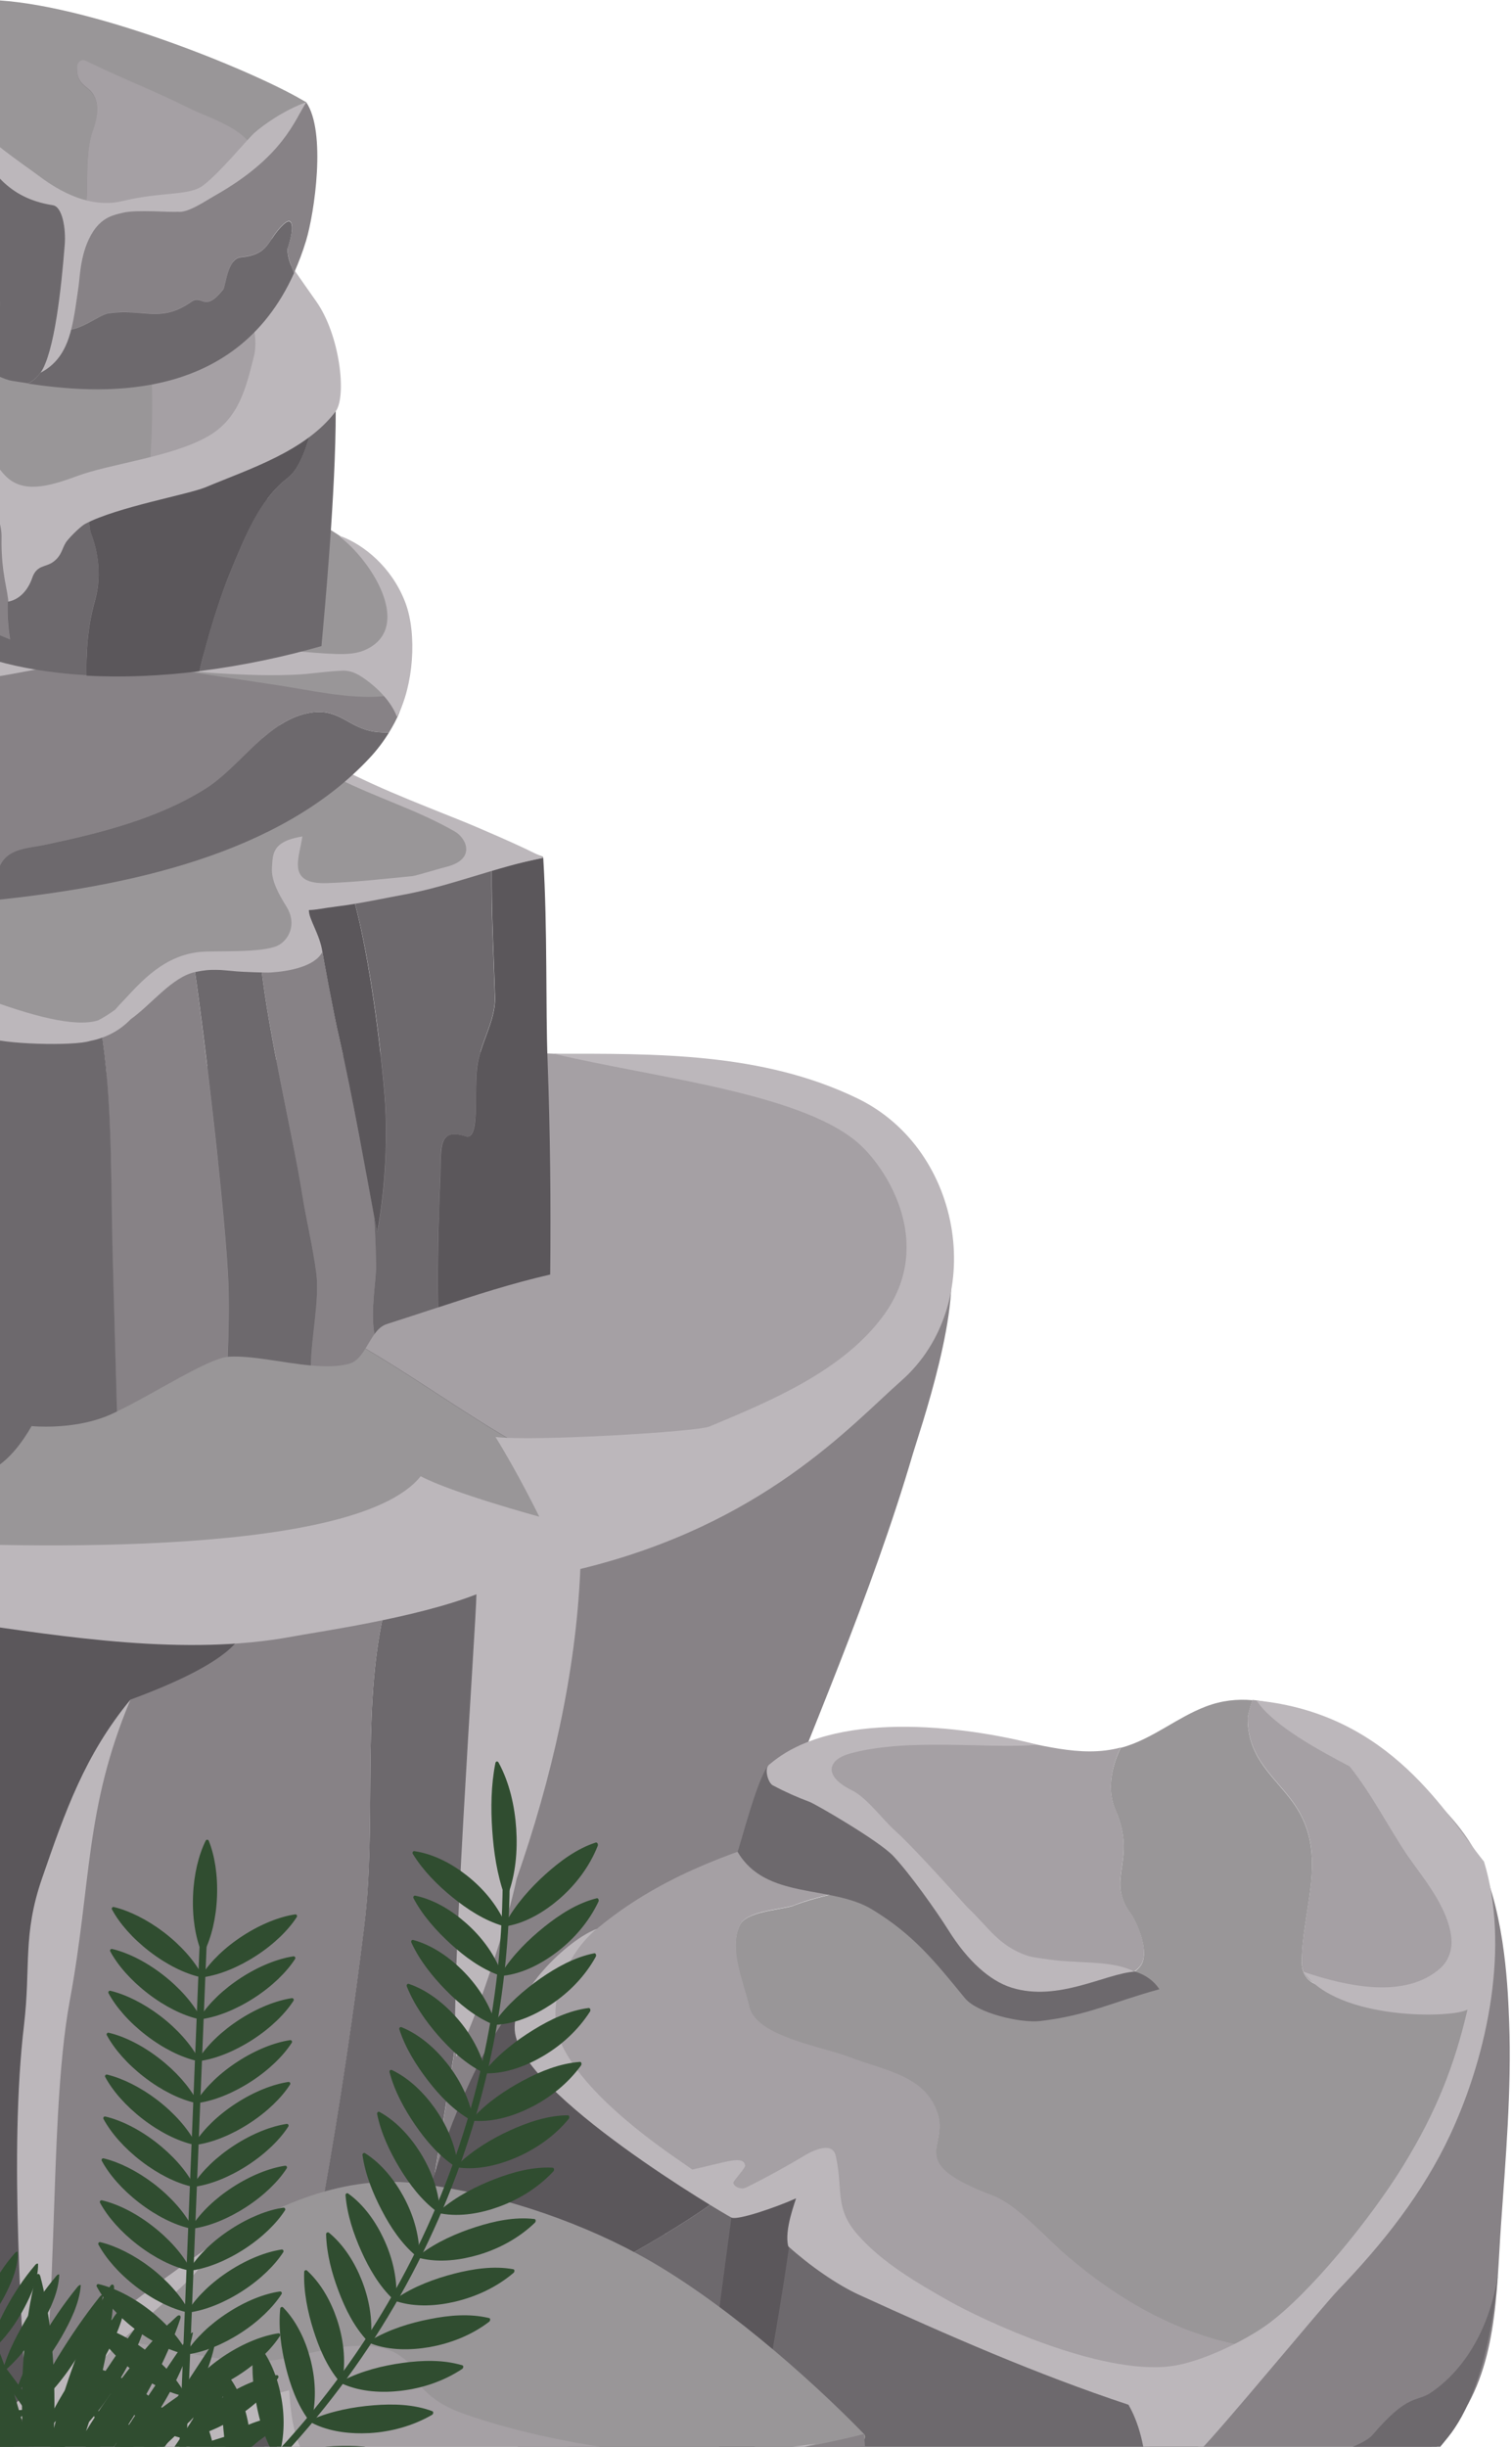 <svg width="298" height="482" viewBox="0 0 298 482" fill="none" xmlns="http://www.w3.org/2000/svg">
<path d="M-14.408 226.209C6.788 220.895 28.342 216.566 50.105 214.566C71.152 212.625 92.407 212.685 113.394 215.312C133.037 217.76 157.099 221.701 174.325 232.269C180.504 236.06 184.445 240.897 186.564 246.24C172.474 285.677 125.514 298.304 86.974 306.902C49.359 315.321 8.937 323.292 -27.962 310.903C-34.35 307.529 -53.934 299.618 -60.502 297.021C-66.144 310.097 -46.978 321.769 -41.037 325.77C-16.528 342.249 -15.722 374.162 -14.677 400.91C-13.99 418.166 -10.885 435.033 -9.93 452.228C-9.273 463.811 -9.154 475.454 -9.094 487.067C-25.245 482.022 -40.619 474.917 -47.754 467.215C-72.473 440.675 -82.414 368.042 -85.519 344.428C-89.459 314.515 -93.848 291.916 -90.146 262.003C-88.086 245.345 -33.335 230.955 -14.408 226.209Z" fill="#6D696D"/>
<path d="M-49.038 227.253C-44.351 225.283 -39.575 223.641 -34.768 222.148C-33.395 225.462 -30.619 228.239 -26.857 230.06C-6.229 240.12 21.774 232.328 42.94 229.045C51.12 227.761 82.585 221.283 89.033 229.343C95.631 237.642 82.436 241.434 77.719 245.225C74.107 248.151 71.808 250.718 69.3 254.599C66.972 258.181 68.255 263.495 71.927 265.645C86.794 274.332 100.915 285.617 117.095 291.737C119.036 293.378 121.006 294.991 122.977 296.632C89.511 308.365 51.448 312.425 18.49 311.917C-4.825 311.559 -29.813 309.41 -51.725 300.842C-66.502 295.05 -89.131 283.079 -90.475 265.078C-91.997 244.807 -64.383 233.672 -49.038 227.253Z" fill="#999698"/>
<path d="M111.573 207.7C131.306 208.745 168.115 208.237 177.011 230.269C177.25 230.896 177.399 231.493 177.548 232.09C178.534 233.791 179.399 235.642 180.056 237.672C185.489 254.51 174.802 269.048 161.308 278.004C149.785 285.677 136.769 291.767 123.006 296.603C121.036 294.991 119.066 293.379 117.125 291.707C100.945 285.587 86.824 274.302 71.957 265.615C68.285 263.466 67.002 258.152 69.33 254.569C71.838 250.688 74.166 248.121 77.749 245.195C82.466 241.374 95.661 237.583 89.063 229.313C82.645 221.253 51.149 227.731 42.97 229.015C21.804 232.329 -6.229 240.091 -26.827 230.03C-30.589 228.209 -33.395 225.433 -34.739 222.119C-17.692 216.865 0.07 214.238 17.863 212.297C48.821 208.954 80.376 206.058 111.573 207.7Z" fill="#A5A0A4"/>
<path d="M104.378 314.067C105.065 310.246 103.692 305.35 99.602 303.947C135.217 295.259 174.026 281.437 186.594 246.21C190.445 255.734 180.922 282.9 179.937 286.333C171.727 314.306 159.547 341.801 149.248 368.549C137.605 398.761 115.782 440.227 98.02 467.871C89.78 473.096 81.242 477.693 72.913 481.544C77.898 467.782 81.421 454.169 83.212 443.451C89.481 406.015 97.542 351.414 104.378 314.067Z" fill="#878286"/>
<path d="M-27.961 310.873C6.967 322.605 45.03 316.097 80.884 308.216C78.107 311.052 76.137 314.963 75.182 319.888C71.48 338.815 74.167 359.952 71.838 379.267C68.166 409.687 60.703 456.587 51.21 490.082C41.059 493.306 32.223 494.889 26.043 494.381C16.042 493.575 3.235 490.888 -9.094 487.037C-9.184 475.424 -9.273 463.781 -9.93 452.198C-10.885 435.003 -13.99 418.136 -14.677 400.881C-15.722 374.162 -16.528 342.219 -41.037 325.74C-46.978 321.739 -66.114 310.067 -60.502 296.991C-53.934 299.588 -34.35 307.499 -27.961 310.873Z" fill="#878286"/>
<path d="M98.766 303.648C99.064 303.708 99.333 303.828 99.602 303.947C95.332 304.992 91.123 305.977 87.004 306.902C84.973 307.35 82.943 307.798 80.913 308.246C85.153 303.887 91.332 302.186 98.766 303.648Z" fill="#6D696D"/>
<path d="M75.182 319.888C76.137 314.962 78.108 311.052 80.884 308.216C82.914 307.768 84.974 307.32 86.974 306.872C91.094 305.947 95.333 304.962 99.572 303.917C103.662 305.32 105.035 310.216 104.349 314.037C97.512 351.384 89.482 405.985 83.183 443.421C81.392 454.139 77.869 467.752 72.883 481.514C65.331 485.037 57.957 487.903 51.18 490.052C60.644 456.557 68.137 409.657 71.809 379.237C74.167 359.951 71.48 338.785 75.182 319.888Z" fill="#6D696D"/>
<path d="M-56.322 296.871C-44.411 311.261 -30.559 317.082 -11.722 317.172C-3.84 317.202 4.22 316.843 12.281 316.366C12.489 316.067 12.669 315.799 12.878 315.5C17.833 308.813 26.61 310.365 30.581 315.231C33.596 315.052 36.581 314.843 39.566 314.724C45.418 314.425 61.18 321.769 25.715 334.815C11.475 360.847 6.608 392.462 7.146 422.017C7.564 445.422 8.519 468.11 5.653 491.037C-6.527 489.187 -14.498 485.724 -22.17 482.38C-22.021 460.915 -17.453 440.317 -18.797 418.912C-19.872 401.627 -22.081 384.342 -25.753 367.415C-28.021 356.907 -31.096 347.204 -34.858 333.352C-49.128 326.934 -59.517 315.679 -63.159 300.723C-64.084 296.931 -58.979 293.647 -56.322 296.871Z" fill="#5B575B"/>
<path d="M82.913 290.811C89.183 294.125 106.289 298.782 106.289 298.782C106.289 298.782 102.139 290.304 97.661 283.079C105.154 283.975 137.276 282.064 139.814 281.019C152.084 275.914 165.846 270.123 173.847 259.525C183.967 246.151 175.966 231.851 169.966 225.94C159.308 215.432 128.947 212.327 109.125 207.58C129.067 207.58 150.173 207.252 169.01 216.387C190.087 226.597 194.654 257.017 177.608 272.033C167.697 280.78 150.412 300.334 114.379 309.081C113.513 329.71 108.647 350.637 101.811 370.161C100.079 378.52 93.81 398.223 89.959 405.179C88.436 395.626 93.84 319.799 93.9 314.067C81.869 318.784 62.285 321.5 57.628 322.396C36.581 326.307 13.057 322.486 -7.87 319.47C-35.515 315.5 -88.236 300.334 -90.475 265.078C-73.13 273.825 -54.263 301.797 -22.349 303.529C-2.795 304.574 69.509 307.619 82.913 290.811Z" fill="#BCB7BB"/>
<path d="M8.281 370.042C12.818 356.906 16.699 345.741 25.715 334.815C16.639 356.458 18.072 370.878 13.744 394.163C9.116 419.18 12.191 465.453 5.803 484.022C4.31 458.766 1.772 423.957 4.728 398.97C6.101 387.297 4.429 381.177 8.281 370.042Z" fill="#BCB7BB"/>
<path d="M268.72 344.129C271.467 345.592 286.632 355.026 291.737 366.728C295.081 374.43 296.126 383.118 295.947 391.178C290.931 398.88 268.571 391.477 261.585 391.297C258.451 391.238 256.57 389.267 256.57 386.581C256.57 376.341 261.347 366.639 256.242 357.235C252.749 350.816 245.883 347.443 245.912 338.457C245.912 338.009 246.301 336.517 246.838 334.875C254.51 335.591 261.556 340.338 268.72 344.129Z" fill="#A5A0A4"/>
<path d="M196.536 342.219C204.686 343.383 212.746 346.428 220.896 344.249C218.926 348.219 218.269 352.846 219.761 356.279C224.359 366.728 217.552 370.072 223.075 377.207C225.135 380.729 226.329 385.267 224.747 387.267C221.553 391.297 207.969 394.522 201.7 391.954C194.864 389.178 191.52 381.595 186.953 375.833C183.221 371.146 180.474 366.519 175.429 362.996C174.086 362.041 169.608 360.519 164.652 358.877C164.682 358.877 164.742 358.847 164.772 358.847C160.323 356.041 153.696 352.787 151.457 347.712C156.592 343.86 181.758 340.099 196.536 342.219Z" fill="#A5A0A4"/>
<path d="M101.602 398.403C96.438 410.971 101.065 420.703 111.394 428.107C114.827 430.555 116.23 435.51 120.589 436.316C127.007 437.51 132.978 439.212 137.575 447.123C139.068 449.661 143.427 448.377 145.964 450.915C149.756 454.706 155.816 458.527 160.562 460.856C177.877 469.274 224.687 486.768 243.943 473.125C244.928 472.439 253.167 463.005 251.735 462.916C235.614 462.11 221.105 453.96 209.522 443.809C205.82 440.555 200.327 434.376 195.7 432.614C178.116 425.957 187.072 423.241 184.714 416.255C182.206 408.851 174.205 407.956 167.369 405.299C162.085 403.239 149.009 401.298 147.636 395.387C146.442 390.342 143.576 384.013 145.755 379.326C147.039 376.55 153.308 376.311 156.204 375.475C159.219 374.281 162.264 373.565 165.429 372.818C167.578 372.311 167.459 369.654 165.996 368.519C160.98 364.728 155.249 363.265 149.367 363.444C154.353 361.802 159.488 360.34 164.652 358.966C169.578 360.608 174.056 362.161 175.429 363.086C180.475 366.609 183.221 371.206 186.953 375.923C191.52 381.685 194.267 390.163 201.103 392.939C207.372 395.477 221.583 391.387 224.747 387.327C226.329 385.327 225.105 380.789 223.075 377.266C217.552 370.132 224.359 366.788 219.762 356.339C218.269 352.906 218.896 348.279 220.896 344.308C221.284 344.219 221.642 344.099 222.03 343.98C227.613 342.159 232.151 338.278 237.614 336.188C240.808 334.964 243.883 334.666 246.839 334.934C246.301 336.576 245.913 338.039 245.913 338.517C245.883 347.503 252.75 350.876 256.242 357.295C261.347 366.698 256.571 376.431 256.571 386.64C256.571 389.327 258.451 391.298 261.586 391.357C268.572 391.506 290.932 398.94 295.947 391.238C295.738 400.462 293.887 408.911 291.947 414.165C292.305 419.031 292.693 423.927 292.992 428.823C293.768 441.511 294.962 454.616 290.693 466.856C283.648 487.186 264.124 498.411 246.152 507.845C243.973 508.979 241.375 508.203 240.331 506.054C239.435 506.083 238.45 505.875 237.435 505.307C231.792 502.232 223.822 509.935 215.612 517.099C187.072 515.338 155.995 505.964 130.112 493.754C119.902 488.948 93.333 468.379 93.333 465.871C93.333 465.871 93.094 441.66 93.124 439.331C93.303 420.822 94.855 409.508 101.602 398.403Z" fill="#999698"/>
<path d="M111.602 385.655C122.38 374.251 135.425 368.012 149.427 363.385C155.338 363.235 161.069 364.698 166.055 368.46C167.548 369.594 167.667 372.251 165.488 372.759C162.323 373.505 159.278 374.192 156.263 375.416C153.367 376.251 147.098 376.49 145.814 379.267C143.635 383.954 146.531 390.283 147.695 395.328C149.068 401.209 162.144 403.179 167.428 405.239C174.265 407.896 182.265 408.792 184.773 416.195C187.131 423.181 178.175 425.868 195.759 432.555C200.386 434.316 205.849 440.496 209.581 443.75C221.164 453.9 235.673 462.05 251.794 462.856C253.227 462.916 244.957 472.349 244.002 473.066C224.747 486.709 177.907 469.245 160.622 460.796C155.875 458.497 149.815 454.676 146.023 450.855C143.486 448.317 139.127 449.601 137.635 447.064C133.037 439.182 127.066 437.451 120.648 436.257C116.289 435.451 114.886 430.525 111.453 428.047C101.124 420.643 96.497 410.941 101.661 398.343C104.139 394.223 107.393 390.103 111.602 385.655Z" fill="#A5A0A4"/>
<path d="M249.913 460.736C271.557 441.809 290.334 408.045 290.185 389.894C290.125 383.625 292.424 375.654 291.738 366.728C296.783 377.625 297.231 392.909 297.44 398.283C297.947 411.657 296.723 425.479 295.827 438.346C294.902 451.75 295.141 466.796 286.543 477.872C277.796 489.127 265.586 500.471 253.197 507.516C241.584 514.144 215.582 517.01 215.582 517.01C215.582 517.01 216.328 499.426 218.985 493.515C225.075 479.932 239.046 470.23 249.913 460.736Z" fill="#878286"/>
<path d="M84.496 432.346C95.871 434.615 113.633 438.436 122.321 445.153C129.217 441.451 138.083 435.869 141.248 433.391C148.114 437.451 154.473 440.884 156.622 442.854C159.04 445.093 165.668 446.675 168.504 448.347C176.773 453.213 185.49 457.303 194.625 460.348C209.88 465.393 233.733 473.364 247.854 462.557C241.973 474.946 223.882 496.56 221.493 514.502C221.493 514.562 221.463 514.592 221.434 514.651C226.748 512.502 235.644 507.815 240.152 502.113C244.988 495.993 255.675 486.321 261.288 483.962C262.989 483.246 268.841 481.664 270.572 479.604C277.558 471.424 279.17 473.245 281.976 471.364C289.439 466.319 293.798 457.452 295.201 448.287C293.41 467.214 288.693 475.991 285.469 480.022C269.975 499.396 257.795 507.666 242.122 512.203C227.703 516.353 215.582 518.025 215.582 518.025C215.582 518.025 194.506 516.831 180.594 512.771C171.131 510.024 129.396 495.486 121.067 491.187C107.424 484.141 83.213 473.633 81.75 471.245C80.407 464.08 81.213 451.362 81.78 446.317C82.228 441.839 83.183 437.122 84.496 432.346Z" fill="#6D696D"/>
<path d="M122.918 420.255C127.037 424.674 134.381 429.331 141.218 433.361C138.053 435.869 129.187 441.421 122.291 445.123C113.603 438.406 95.871 434.615 84.467 432.316C88.377 418.046 96.229 399.895 103.543 392.88C106.349 405.329 115.305 412.105 122.918 420.255Z" fill="#5B575B"/>
<path d="M157.936 431.898C157.697 433.152 156.114 438.167 155.279 444.198C153.159 459.035 148.771 482.44 148.382 483.634C147.815 485.455 140.442 482.738 139.665 478.977C138.8 474.857 143.128 444.944 144.442 434.615C147.457 433.659 153.129 432.196 157.936 431.898Z" fill="#5B575B"/>
<path d="M81.481 430.047C96.437 431.689 112.857 437.063 125.783 444.078C141.635 452.646 159.368 468.259 170.264 479.454C171.787 481.037 166.055 483.365 164.652 483.694C112.021 495.963 57.628 494.262 5.803 479.036C3.713 478.41 2.847 475.663 4.489 474.111C23.655 455.781 52.463 426.883 81.481 430.047Z" fill="#999698"/>
<path d="M44.552 488.5C46.97 485.992 51.329 487.187 54.165 487.425C61.897 488.082 69.629 488.56 77.391 488.709C94.079 489.008 111.662 489.963 128.201 487.485C141.665 485.455 163.876 481.246 170.264 479.484C170.951 487.784 172.145 495.187 172.205 503.486C172.235 506.651 170.622 516.353 170.622 516.353C170.622 516.353 160.771 521.07 157.159 522.413C155.338 523.1 153.546 523.757 151.725 524.384C148.561 520.921 146.949 519.965 140.889 520.563C130.32 521.637 123.036 525.339 119.334 513.786C117.036 506.591 117.812 497.307 119.006 490.052C119.125 489.396 118.528 488.888 117.872 489.187C111.125 492.56 108.826 489.426 103.811 493.844C99.392 497.755 97.9 501.695 96.288 507.129C95.213 510.771 93.84 516.891 92.019 520.354C91.78 520.801 91.511 521.219 91.213 521.607C82.496 525.697 72.226 518.95 64.554 527.041C63.956 526.981 63.359 526.951 62.792 526.921C62.524 526.891 62.464 527.369 62.733 527.399C63.18 527.489 63.658 527.548 64.136 527.638C64.046 527.817 64.016 527.996 63.957 528.175C62.225 527.817 60.464 527.489 58.643 527.1C57.508 526.862 44.94 515.547 44.94 514.443C44.97 506.203 42.88 505.308 43.029 497.038C43.149 494.65 42.611 490.47 44.552 488.5Z" fill="#878286"/>
<path d="M168.741 355.085C179.339 363.325 183.131 370.072 193.042 379.087C196.774 382.491 198.953 391.477 205.819 390.014C212.387 388.611 223.881 384.969 228.508 391.865C219.044 394.462 214.417 397.029 205.013 398.134C201.132 398.582 192.594 396.581 190.176 393.626C184.325 386.491 180.145 381.177 171.906 376.162C163.816 371.236 150.919 374.341 145.366 364.788C145.784 363.952 149.277 350.1 151.486 347.741C154.651 351.055 165.876 352.876 168.741 355.085Z" fill="#6D696D"/>
<path d="M8.728 474.349C20.46 476.648 28.849 478.977 40.611 481.216C41.029 481.305 41.388 481.365 41.776 481.454C44.432 479.812 47.149 478.26 49.925 476.738C50.821 476.23 51.866 476.558 52.433 477.394C55.15 481.574 55.777 486.709 54.015 491.216C54.254 491.843 54.463 492.53 54.732 493.276C54.821 493.515 54.911 493.754 55.001 493.993C55.747 494.56 56.045 495.485 55.926 496.351C59.807 505.815 52.373 520.234 52.254 518.861C45.388 520.294 40.522 526.712 34.282 525.219C26.162 523.279 11.773 517.368 3.683 513.875C1.056 502.471 0.459 484.141 1.503 475.155C3.653 474.767 6.967 474.021 8.728 474.349Z" fill="#6D696D"/>
<path d="M22.371 460.826C32.074 461.99 45.149 466.438 55.001 464.796C60.882 463.811 67.898 461.423 73.928 462.289C76.734 462.707 78.346 463.483 80.376 465.304C81.242 466.08 81.063 467.692 81.66 468.498C84.974 473.036 88.526 474.618 93.721 476.29C109.722 481.514 129.754 484.321 146.412 483.932C147.128 483.903 93.661 493.068 77.301 491.575C67.45 490.679 57.867 488.321 54.165 478.887C40.283 484.291 25.864 483.126 12.639 475.902C11.564 475.305 10.818 473.723 11.266 472.528C13.923 465.364 18.311 461.124 22.371 460.826Z" fill="#A5A0A4"/>
<path d="M16.072 469.812C14.699 471.663 15.475 475.126 22.282 476.081C24.581 476.409 35.477 479.664 43.09 475.126C48.194 472.081 51.15 472.558 57.001 470.857C57.33 475.872 57.986 483.126 62.345 485.933C65.599 488.022 69.331 488.142 72.973 487.336C83.421 487.664 93.84 487.784 104.289 487.007C122.261 485.694 143.009 483.783 160.831 481.395C138.919 487.216 116.379 492.291 93.094 493.635C85.511 494.083 64.076 490.769 63.987 498.083C63.927 502.919 66.823 514.622 61.061 522.831C54.882 522.951 59.091 506.173 57.18 498.441C56.733 497.456 56.255 496.471 55.747 495.486C55.568 495.157 55.538 494.859 55.568 494.56C55.12 494.262 54.703 493.933 54.255 493.635C52.911 493.127 52.732 491.306 54.046 490.709C54.046 490.679 54.016 490.679 53.986 490.65C53.18 490.679 52.314 490.142 52.225 489.097C51.896 485.873 51.956 482.977 52.284 480.052C52.284 480.022 52.284 480.022 52.284 479.992C51.12 480.947 49.866 481.723 48.254 482.5C47.986 482.619 47.747 482.679 47.478 482.679C46.373 483.425 46.732 484.201 45.597 484.918C44.702 485.455 5.803 478.977 1.444 475.096C13.236 463.185 26.909 452.557 40.672 443.004C42.164 447.78 25.357 457.363 16.072 469.812Z" fill="#BCB7BB"/>
<path d="M117.693 379.953C112.259 384.163 106.557 394.94 111.155 403.687C117.066 414.941 133.963 425.539 136.441 427.39C143.247 425.897 146.561 424.524 146.859 426.614C146.919 427.032 144.889 429.271 144.591 429.808C144.232 430.435 145.785 431.54 147.068 430.913C150.591 429.211 155.696 426.375 158.502 424.673C159.04 424.345 163.965 421.36 164.712 424.673C166.234 431.361 164.383 434.943 169.04 440.227C173.877 445.75 180.803 449.75 187.132 453.333C193.55 456.945 216.597 467.871 230.658 466.14C236.867 465.364 245.405 461.035 249.585 458.05C258.063 451.989 270.303 436.824 276.572 426.614C283.17 415.867 286.692 406.762 289.23 395.865C286.603 397.567 263.676 398.164 256.899 388.432C265.497 391.357 277.05 393.835 283.886 387.715C285.648 386.133 286.215 383.894 286.065 381.983C285.558 375.744 280.155 369.564 277.408 365.534C273.736 360.131 270.363 353.414 266.004 347.98C260.272 344.935 251.077 340.099 247.644 334.994C274.184 337.562 285.14 357.653 292.484 366.728C297.469 383.088 293.469 404.075 285.857 420.464C280.453 432.047 272.542 441.988 263.735 451.124C260.72 454.258 240.808 478.409 236.39 482.828C234.509 485.306 226.448 500.173 225.762 500.59C225.762 495.575 227.613 482.828 222.418 473.723C204.297 467.722 186.594 459.96 169.279 452.049C164.921 450.049 159.577 446.317 155.368 442.526C154.472 439.391 156.86 433.391 156.89 433.062C153.129 434.764 145.456 437.421 144.173 436.854C143.188 436.406 102.378 412.493 101.453 399.985C100.856 392.85 111.752 382.103 117.693 379.953Z" fill="#BCB7BB"/>
<path d="M204.477 343.711C195.133 344.577 179.102 342.278 167.608 345.413C162.981 346.667 162.294 349.921 167.877 352.667C170.892 354.16 173.907 358.399 176.445 360.668C180.415 364.221 190.267 375.326 190.535 375.595C194.954 379.774 196.775 383.297 202.477 385.267C203.492 385.625 207.552 386.133 208.806 386.252C214.12 386.73 219.672 386.372 223.583 388.402C217.881 388.79 208.537 394.402 199.402 391.566C195.073 390.223 190.715 386.282 186.953 380.282C184.535 376.431 179.311 369.087 176.086 365.654C173.28 362.638 160.593 355.324 159.578 354.966C157.1 354.041 154.741 352.996 152.323 351.712C151.338 351.175 150.651 348.488 151.487 347.742C163.787 336.815 189.64 339.83 204.477 343.711Z" fill="#BCB7BB"/>
<path d="M54.404 478.111C54.284 480.439 55.031 486.231 55.359 490.828C58.523 495.038 60.374 503.546 60.822 506.143C61.867 512.412 61.957 521.667 60.046 527.369C60.046 527.369 52.851 525.966 47.896 523.667C44.313 524.712 39.985 526.593 35.925 526.025C37.238 515.517 42.283 492.5 45.209 481.693C45.657 480.051 54.493 476.2 54.404 478.111Z" fill="#5B575B"/>
<path d="M38.372 191.132C40.133 202.983 44.492 239.733 44.999 252.898C45.179 257.346 45.059 262.421 44.85 267.287C40.76 267.735 30.043 274.721 23.027 278.064C22.729 267.586 22.43 257.137 22.162 246.659C21.774 232.09 22.192 216.716 19.803 202.297C24.192 200.774 27.207 197.311 31.446 194.117C34.103 192.147 36.014 191.4 38.372 191.132Z" fill="#878286"/>
<path d="M63.539 187.519C63.628 187.907 65.808 199.878 66.912 204.745C69.151 214.387 71.629 228.12 73.719 239.404C73.928 242.599 74.107 245.793 74.137 249.017C74.196 252.062 72.942 258.272 73.808 262.809C72.226 264.959 71.181 268.034 68.793 268.66C66.554 269.258 63.957 269.228 61.27 268.989C61.33 263.466 63.001 256.003 62.344 250.868C61.658 245.554 60.344 240.27 59.508 234.986C57.717 223.672 52.941 203.879 51.448 190.146C55.001 189.34 58.285 187.937 62.016 185.847C62.912 186.833 63.539 187.519 63.539 187.519Z" fill="#878286"/>
<path d="M69.838 177.578C72.226 186.265 74.614 201.729 75.778 215.611C76.644 225.851 75.48 236.807 74.316 242.748C72.136 230.956 69.36 215.342 66.912 204.744C65.778 199.878 63.598 187.907 63.539 187.519C63.539 187.519 62.912 186.832 62.046 185.847C62.165 185.788 62.285 185.728 62.404 185.638C59.837 184.235 60.822 182.295 60.732 178.802C62.643 178.891 65.867 178.384 69.838 177.578Z" fill="#5B575B"/>
<path d="M38.372 191.131C39.626 190.982 40.999 190.952 42.701 190.982C45.985 191.012 48.791 190.743 51.448 190.146C52.941 203.908 57.717 223.701 59.508 234.986C60.344 240.3 61.658 245.554 62.344 250.868C63.001 256.002 61.329 263.466 61.27 268.989C55.836 268.511 49.925 267.018 45.119 267.257C45.059 267.257 44.97 267.287 44.88 267.287C45.089 262.391 45.179 257.316 45.029 252.898C44.522 239.732 40.163 202.983 38.372 191.131Z" fill="#6D696D"/>
<path d="M-3.602 200.565C-3.662 200.326 8.16 202.685 13.623 203.073C16.071 203.252 18.071 202.923 19.832 202.297C22.221 216.716 21.803 232.12 22.191 246.659C22.46 257.137 22.758 267.586 23.057 278.064C22.131 278.512 21.265 278.9 20.519 279.169C13.772 281.706 6.219 280.93 6.219 280.93C6.219 280.93 2.518 287.856 -1.96 289.558C-2.259 289.677 -2.557 289.767 -2.886 289.856C-3.543 286.513 -2.856 282.333 -2.886 279.199C-2.946 273.437 -3.065 267.645 -3.334 261.884C-4.11 244.031 -6.08 226.09 -10.678 208.834C-9.125 208.775 -7.692 208.655 -6.588 208.327C-3.244 207.342 -2.707 204.356 -3.602 200.565Z" fill="#6D696D"/>
<path d="M69.838 177.578C77.152 176.085 87.153 173.518 96.885 171.219C96.825 179.638 97.273 187.997 97.542 196.415C97.691 201.073 94.586 205.551 94.019 210.178C93.392 215.372 94.646 224.746 91.75 223.851C85.988 222.089 87.003 226.388 86.705 233.314C86.376 240.3 86.168 249.823 86.317 257.555C82.943 258.66 79.57 259.764 76.226 260.839C75.211 261.167 74.465 261.914 73.808 262.809C72.942 258.272 74.196 252.092 74.137 249.017C74.077 245.793 73.928 242.599 73.719 239.404C73.928 240.539 74.137 241.673 74.346 242.748C75.54 236.837 76.674 225.851 75.808 215.611C74.644 201.729 72.256 186.265 69.838 177.578Z" fill="#6D696D"/>
<path d="M91.78 223.851C94.676 224.746 93.392 215.372 94.049 210.178C94.616 205.551 97.721 201.073 97.572 196.416C97.303 188.027 96.855 179.638 96.915 171.219C100.378 170.413 103.811 169.637 107.065 168.95C107.931 182.922 107.513 198.326 107.931 209.133C108.438 223.104 108.587 237.076 108.438 251.077C100.885 252.808 93.571 255.167 86.347 257.555C86.197 249.793 86.406 240.3 86.735 233.314C87.063 226.358 86.018 222.06 91.78 223.851Z" fill="#5B575B"/>
<path d="M-20.648 151.636C-14.617 147.725 -7.393 148.412 -0.944 145.695C4.161 143.575 7.295 139.067 11.982 136.351C19.147 132.171 26.789 135.634 33.596 138.739C40.223 141.754 47.508 145.426 54.852 144.441C58.673 147.665 63.718 149.815 67.957 151.964C80.615 158.383 93.691 163.935 107.035 168.771C107.035 168.831 107.035 168.921 107.035 169.01C89.541 172.623 67.36 179.131 60.733 178.832C60.822 182.325 59.837 184.265 62.404 185.668C55.717 189.49 50.553 191.102 42.701 191.012C37.835 190.953 35.477 191.161 31.476 194.147C25.476 198.655 22.043 203.73 13.594 203.103C8.131 202.715 -3.691 200.356 -3.631 200.595C-3.213 202.327 -3.124 203.849 -3.452 205.133C-6.169 199.491 -13.931 192.266 -16.08 192.385C-26.2 188.266 -33.514 177.996 -30.827 166.383C-29.454 160.442 -25.752 154.949 -20.648 151.636Z" fill="#999698"/>
<path d="M-141.046 139.843C-127.343 136.261 -113.461 133.276 -99.58 130.559C-71.129 125.036 -42.351 121.125 -13.453 118.916C1.444 117.782 16.401 117.006 31.357 116.797C37.746 116.707 47.836 116.588 50.762 123.782C53.18 129.753 47.597 135.634 51.956 141.396C52.792 142.5 53.777 143.485 54.852 144.381C47.508 145.396 40.223 141.724 33.596 138.679C26.789 135.574 19.147 132.111 11.982 136.291C7.295 139.007 4.161 143.485 -0.944 145.635C-7.393 148.322 -14.617 147.635 -20.648 151.576C-25.752 154.889 -29.454 160.382 -30.827 166.293C-33.484 177.906 -26.2 188.176 -16.08 192.296C-13.931 192.176 -6.169 199.401 -3.452 205.043C-3.81 206.595 -4.795 207.76 -6.616 208.297C-10.348 209.431 -17.423 208.357 -22.468 209.043C-42.679 202.655 -79.817 189.728 -99.639 182.205C-110.297 178.175 -120.895 173.787 -131.105 168.682C-137.404 165.547 -158.391 157.307 -155.913 147.784C-152.36 143.635 -147.166 141.455 -141.046 139.843Z" fill="#A5A0A4"/>
<path d="M-150.42 164.054C-150.181 162.532 -150.062 159.905 -151.256 158.322C-151.823 157.576 -152.689 156.651 -153.017 156.322C-154.868 154.352 -156.809 151.098 -156.331 148.441C-156.062 146.889 -152.659 143.963 -150.301 142.739C-149.286 142.202 -145.584 140.739 -143.554 140.56C-148.36 144.232 -150.569 151.098 -147.673 154.889C-146.3 156.68 -138.777 161.726 -136.18 162.95C-112.596 173.876 -90.266 186.444 -65.666 194.624C-53.218 198.774 -40.918 203.55 -27.991 205.461C-23.454 206.147 -12.378 206.655 -9.244 202.744C-8.647 202.028 -7.303 199.848 -10.677 197.55C-14.11 195.191 -17.543 192.146 -21.513 189.758C-16.498 190.504 10.072 204.058 19.386 200.983C20.52 200.386 21.595 199.699 22.67 198.923C23.237 198.266 23.834 197.639 24.431 197.012C27.954 193.221 32.402 188.176 39.537 187.519C42.432 187.25 51.478 187.758 54.642 186.325C56.732 185.369 58.703 182.205 56.434 178.563C54.911 176.115 53.419 173.398 53.598 170.95C53.777 168.293 53.538 165.756 59.598 164.771C59.031 168.95 56.314 174.264 64.494 173.965C70.077 173.786 75.689 173.13 81.302 172.592C82.227 172.443 87.033 170.98 87.959 170.771C93.9 169.279 91.929 165.129 89.66 163.815C82.137 159.487 74.226 157.188 66.494 153.277C64.614 152.322 58.225 147.993 52.314 145.635C44.313 142.411 43.985 139.933 44.582 138.828C46.164 135.903 51.478 128.887 50.821 123.842C52.791 125.096 52.612 129.275 52.045 133.037C51.627 135.634 51.836 137.664 52.941 139.992C54.493 143.246 60.673 147.695 63.031 149.098C72.047 154.382 82.048 158.084 91.78 162.024C92.825 162.442 103.512 166.95 107.095 168.98C98.079 170.711 88.825 174.533 79.779 176.204C76.286 176.831 70.674 178.055 66.644 178.533C63.539 178.921 62.345 179.25 60.882 179.279C60.822 181.041 63.061 184.086 63.539 187.519C62.076 190.385 57.031 191.34 53.359 191.579C52.404 191.639 47.896 191.46 46.791 191.37C43.507 191.101 41.925 190.743 38.462 191.489C33.924 192.445 29.745 197.968 25.774 200.774C23.565 203.072 20.849 204.446 17.833 205.043C14.579 206.118 0.25 205.729 -2.706 204.296C-2.855 208.446 -3.93 212.655 -4.467 216.089C-5.572 223.283 -4.169 228.985 -3.094 236.06C-1.273 248.091 -1.452 262.809 -2.915 274.482C-4.527 262.779 -3.989 249.793 -5.691 238.061C-6.378 233.284 -8.139 223.044 -9.841 218.477C-13.662 208.327 -33.604 206.983 -42.261 204.595C-54.77 201.132 -67.07 197.012 -79.19 192.385C-98.147 185.161 -132.09 168.264 -141.046 164.412C-142.449 163.815 -143.285 165.786 -143.464 166.293C-145.196 171.338 -149.614 179.041 -156.719 184.116C-156.719 184.116 -155.077 179.339 -154.361 177.22C-152.36 171.279 -151.345 169.935 -150.42 164.054Z" fill="#BCB7BB"/>
<path d="M-11.601 162.024C-9.75 152.381 -7.75 142.739 -6.198 133.036C4.967 132.529 13.625 129.424 20.581 129.723C30.611 130.17 40.672 130.23 50.703 130.469C57.211 130.618 69.54 128.648 73.72 132.648C74.973 133.842 76.914 136.798 78.705 140.38C78.168 141.724 77.451 143.007 76.675 144.291C75.809 144.261 74.854 144.291 73.779 144.142C68.704 143.395 66.883 139.544 61.45 140.35C52.763 141.604 47.449 151.008 40.463 155.396C30.88 161.397 19.416 164.203 8.49 166.502C5.654 167.099 2.101 167.188 0.43 169.905C-0.764 171.846 -1.212 174.801 -1.451 177.398C-5.989 177.876 -10.407 178.234 -14.646 178.563H-14.676C-14.616 178.175 -14.616 177.786 -14.527 177.368C-13.721 172.234 -12.586 167.129 -11.601 162.024Z" fill="#878286"/>
<path d="M8.49 166.501C19.446 164.203 30.88 161.396 40.463 155.396C47.478 151.007 52.762 141.604 61.45 140.35C66.913 139.574 68.704 143.395 73.779 144.141C74.854 144.29 75.779 144.29 76.675 144.29C75.63 145.992 74.406 147.634 72.943 149.216C55.151 168.382 24.909 174.651 -1.511 177.368C-1.242 174.741 -0.824 171.815 0.37 169.875C2.101 167.158 5.654 167.069 8.49 166.501Z" fill="#6D696D"/>
<path d="M78.706 140.38C78.109 139.156 77.482 138.022 76.885 137.007C77.959 136.857 79.004 136.619 79.989 136.29C79.661 137.693 79.243 139.067 78.706 140.38Z" fill="#A5A0A4"/>
<path d="M-28.319 85.749C-8.078 85.57 14.461 87.092 35.478 92.675C37.985 95.093 39.986 98.019 42.344 100.705C45.27 104.019 50.166 106.318 52.285 110.169C59.928 124.14 35.328 126.021 27.656 129.723C27.537 129.783 27.507 129.902 27.537 130.021C25.208 129.962 22.909 129.872 20.581 129.783C10.55 129.335 -3.033 135.992 -22.527 131.723C-27.334 130.678 -34.558 129.484 -38.708 127.066C-43.753 124.11 -40.708 117.214 -43.275 112.617C-46.649 106.587 -52.53 102.467 -58.411 98.944C-58.321 98.765 -58.232 98.556 -58.112 98.377C-51.784 87.301 -39.932 85.868 -28.319 85.749Z" fill="#A5A0A4"/>
<path d="M73.719 132.648C74.555 133.425 75.689 135.007 76.853 137.007C76.316 137.097 75.779 137.156 75.241 137.186C68.375 137.694 61.21 135.962 54.464 134.947C46.105 133.693 37.716 132.41 29.357 131.156C28.76 131.066 28.551 130.618 28.64 130.141C28.372 130.171 28.073 130.201 27.805 130.201C27.655 130.201 27.566 130.081 27.536 129.962C35.268 130.2 43 130.29 50.702 130.439C57.21 130.618 69.539 128.648 73.719 132.648Z" fill="#999698"/>
<path d="M52.285 110.169C50.165 106.318 45.269 104.019 42.344 100.706C39.985 98.019 37.985 95.093 35.477 92.675C44.732 95.123 53.688 98.377 62.017 102.616C67.032 105.184 76.914 111.871 78.795 117.841C80.884 124.469 81.302 130.648 79.959 136.291C78.974 136.589 77.929 136.828 76.854 137.007C75.66 135.007 74.526 133.425 73.72 132.649C69.54 128.648 57.211 130.619 50.703 130.469C42.971 130.29 35.269 130.231 27.537 129.992C27.507 129.872 27.537 129.753 27.656 129.693C35.328 126.021 59.927 124.14 52.285 110.169Z" fill="#999698"/>
<path d="M-38.32 86.376C-27.036 84.853 -15.065 83.957 -3.87 86.495C-6.945 86.883 -17.543 89.48 -27.424 87.988C-33.156 87.122 -35.186 88.585 -38.589 88.555C-40.5 88.555 -45.903 89.271 -48.172 91.003C-49.247 91.809 -52.322 94.944 -50.023 96.436C-45.396 99.421 -42.172 101.869 -40.5 106.616C-38.649 111.87 -34.828 116.707 -30.379 120.02C-20.976 127.006 -9.691 129.394 1.414 127.424C5.892 126.648 15.296 127.722 20.67 127.991C22.461 127.961 24.252 127.961 26.043 128.081C28.073 128.2 30.103 128.349 32.133 128.528C33.596 128.588 35.089 128.648 36.552 128.737C40.164 128.917 50.016 127.573 59.091 128.349C67.151 129.006 69.987 129.245 72.883 127.573C81.003 122.827 73.152 110.408 66.913 105.691C67.092 105.661 67.271 105.691 67.48 105.75C71.6 107.362 77.152 111.572 79.869 118.647C82.257 124.886 81.511 135.156 78.227 141.216C77.182 138.32 74.495 135.604 72.077 133.872C70.853 133.006 69.749 132.32 68.256 132.141C66.972 131.962 61.181 132.738 59.24 132.857C48.493 133.484 37.268 132.051 26.521 131.574C22.431 131.394 18.341 130.917 14.251 131.006C10.042 131.096 4.25 132.529 -0.228 133.215C-1.362 135.037 -3.631 140.261 -4.317 141.664C-8.975 151.575 -8.497 161.845 -13.512 171.756C-13.035 164.382 -12.079 155.158 -10.109 148.023C-9.034 144.112 -8.825 139.007 -7.691 133.932C-14.886 134.529 -24.319 135.007 -32.618 130.767C-34.738 129.215 -36.619 129.036 -37.604 132.23C-39.903 139.813 -41.754 143.873 -46.052 150.59C-48.709 154.74 -49.724 156.143 -53.426 164.084C-51.456 156.322 -47.873 148.381 -46.261 140.44C-44.888 133.633 -42.798 126.08 -42.112 119.155C-41.485 112.796 -46.321 108.437 -52.381 104.855C-55.486 103.004 -59.755 103.243 -58.382 98.974C-53.934 88.376 -43.515 87.062 -38.32 86.376Z" fill="#BCB7BB"/>
<path d="M-16.736 55.298C-16.736 55.298 -6.228 48.044 -2.257 46.312C6.758 42.342 25.447 37.147 42.881 38.521C50.732 47.536 59.091 57.358 64.763 67.956C65.749 69.807 66.137 74.733 66.137 80.972C48.165 86.465 29.328 90.197 12.431 98.466C7.893 100.675 4.43 104.407 2.848 109.84C1.325 115.184 1.116 120.587 1.952 125.961C-9.84 121.274 -11.87 117.841 -14.079 113.154C-15.512 110.079 -17.751 110.915 -18.05 110.139C-19.065 107.541 -17.841 105.541 -17.273 102.437C-16.885 100.257 -14.557 96.406 -18.348 98.317C-20.199 99.242 -22.886 103.631 -24.558 104.526C-25.244 104.885 -29.931 100.526 -32.409 98.376C-31.812 96.227 -30.827 93.421 -30.29 91.57C-27.424 81.569 -16.736 55.298 -16.736 55.298Z" fill="#878286"/>
<path d="M-0.079 44.402C1.772 43.447 4.847 42.312 8.579 41.208C8.639 41.357 8.698 41.476 8.818 41.566C8.788 42.103 9.325 42.641 9.982 42.372C10.728 42.073 11.445 41.775 12.191 41.476C13.117 41.267 14.012 40.939 14.938 40.521C15.236 40.402 15.355 40.133 15.355 39.864C17.236 39.118 19.177 38.521 21.177 37.983C24.67 37.237 28.192 36.64 31.447 36.192C34.7 35.924 37.925 35.924 40.999 36.192C41.388 36.222 41.656 35.983 41.746 35.715C42.164 35.745 42.582 35.804 42.97 35.864C48.97 40.491 56.195 52.164 60.703 58.284C66.554 66.225 66.464 73.3 66.136 80.972C49.448 89.272 12.43 104.168 3.922 106.945C-5.034 93.749 -13.901 70.942 -16.767 55.269C-11.453 49.178 -4.586 46.73 -0.079 44.402Z" fill="#999698"/>
<path d="M25.446 47.417C24.013 43.596 31.506 35.684 39.357 36.132C44.97 40.192 48.701 47.208 51.478 53.208C55.448 61.776 58.045 72.434 52.672 81.032C47.925 88.644 38.73 91.51 30.58 93.898C30.043 94.048 29.416 93.57 29.476 93.003C29.864 87.39 30.103 81.748 29.953 76.136C29.834 72.016 28.55 70.225 25.535 67.598C24.431 66.642 23.356 65.687 22.52 64.463C21.415 62.821 20.908 59.358 21.803 57.209C22.998 54.343 27.476 52.88 25.446 47.417Z" fill="#A5A0A4"/>
<path d="M-24.53 104.527C-22.858 103.631 -20.171 99.272 -18.32 98.317C-14.529 96.407 -16.858 100.258 -17.245 102.437C-17.813 105.542 -19.007 107.512 -18.022 110.139C-17.723 110.915 -15.484 110.079 -14.051 113.154C-11.872 117.871 -9.812 121.274 1.98 125.961C1.144 120.588 1.323 115.184 2.876 109.841C4.428 104.437 7.891 100.676 12.459 98.466C14.071 97.69 15.683 96.974 17.325 96.257C17.325 100.288 17.683 104.258 17.892 104.855C18.907 107.542 20.34 112.647 18.698 118.319C17.145 123.752 16.966 129.395 17.056 133.007C-4.886 131.783 -25.306 123.603 -32.829 101.183C-32.978 100.735 -32.769 99.631 -32.411 98.287C-29.903 100.526 -25.216 104.885 -24.53 104.527Z" fill="#6D696D"/>
<path d="M56.762 94.078C59.24 92.167 60.882 86.883 61.927 82.256C63.359 81.838 64.763 81.45 66.166 81.002C66.196 96.705 63.927 120.976 63.359 127.275C56.195 129.334 47.925 131.126 39.298 132.2C40.88 125.454 43.567 117.005 45.567 112.229C48.343 105.661 51.09 98.436 56.762 94.078Z" fill="#6D696D"/>
<path d="M17.892 104.914C17.653 104.317 17.325 100.317 17.325 96.317C31.565 90.167 46.939 86.614 61.926 82.285C60.911 86.942 59.239 92.227 56.761 94.107C51.089 98.466 48.343 105.661 45.566 112.258C43.566 117.005 40.879 125.483 39.297 132.23C32.013 133.126 24.46 133.514 17.056 133.096C16.967 129.484 17.146 123.811 18.698 118.408C20.34 112.676 18.907 107.571 17.892 104.914Z" fill="#5B575B"/>
<path d="M-8.945 71.718C-4.706 70.165 -1.661 70.912 2.847 71.718C-0.377 71.957 -4.407 74.673 -7.035 76.166C-6.348 77.778 -3.84 88.674 1.026 93.69C4.429 97.212 9.385 95.929 15.117 93.809C21.863 91.301 34.014 90.018 41.089 85.898C47.09 82.405 48.463 76.464 50.045 70.195C51.329 65.12 47.985 58.164 46.97 53.149C44.044 49.507 40.82 41.805 38.343 37.864C32.67 35.774 20.729 39.625 15.803 42.103C9.922 45.029 3.713 43.984 -3.392 46.044C5.175 39.775 16.132 37.715 26.401 34.879C29.148 34.132 39.537 34.849 43.328 35.506C50.463 41.655 56.762 51.567 62.255 59.269C67.032 65.956 68.345 78.076 66.166 81.032C60.225 88.913 49.12 92.376 40.522 95.988C37.059 97.421 23.028 99.899 16.818 103.183C15.714 103.78 13.385 106.198 12.967 106.885C12.191 108.139 12.161 109.422 10.549 110.646C9.027 111.811 7.235 111.214 6.34 113.871C5.564 116.11 3.981 118.08 1.593 118.528C1.713 116.856 0.16 112.915 0.309 105.9C0.429 101.004 -3.721 96.048 -5.602 90.555C-10.289 76.673 -16.229 63.717 -15.453 61C-10.08 66.135 -11.751 68.643 -8.945 71.718Z" fill="#BCB7BB"/>
<path d="M1.713 31.863C7.862 36.521 14.729 39.088 14.37 47.536C14.161 52.582 13.236 57.508 12.579 62.523C12.161 65.598 9.295 73.151 6.22 75.121C5.982 75.27 5.743 75.39 5.504 75.509C4.369 75.33 3.354 75.181 2.429 75.031C0.817 74.793 -1.601 73.569 -4.378 71.718C-2.168 63.359 -5.273 53.597 -7.273 48.611C-8.975 44.402 -16.468 42.82 -16.647 37.983C-16.856 32.072 -18.05 25.744 -16.647 17.653C-10.766 22.848 -2.795 28.46 1.713 31.863Z" fill="#6D696D"/>
<path d="M-13.841 1.652C-6.079 -0.348 3.354 0.786 11.534 2.458C15.176 3.055 18.789 3.921 22.252 4.816C33.387 7.682 49.985 15.116 60.344 20.131C64.345 25.952 61.986 41.924 60.315 47.447C59.628 49.716 58.822 51.805 57.956 53.746C57.329 52.163 56.583 50.581 56.672 48.939C58.135 44.551 57.717 42.431 55.867 44.163C52.553 47.268 53.239 50.104 47.478 50.641C44.761 50.91 44.522 56.343 43.985 57C40.194 61.687 39.955 57.836 37.686 59.418C31.566 63.687 28.222 60.702 21.505 61.657C19.236 61.985 15.684 65.508 12.012 64.941C12.31 63.986 12.52 63.12 12.579 62.463C13.266 57.448 14.161 52.522 14.37 47.477C14.729 39.028 7.862 36.461 1.713 31.804C-5.751 26.131 -22.827 14.429 -23.902 8.578C-20.648 3.562 -15.961 2.189 -13.841 1.652Z" fill="#878286"/>
<path d="M12.012 65C15.714 65.567 19.266 62.044 21.505 61.716C28.222 60.731 31.566 63.746 37.686 59.477C39.955 57.895 40.193 61.746 43.985 57.059C44.522 56.402 44.761 50.969 47.477 50.7C53.209 50.163 52.553 47.327 55.866 44.222C57.687 42.491 58.135 44.61 56.672 48.999C56.583 50.641 57.329 52.193 57.956 53.805C46.164 80.046 18.669 77.509 5.504 75.568C5.743 75.449 5.981 75.329 6.22 75.18C8.668 73.568 10.937 68.553 12.012 65Z" fill="#6D696D"/>
<path d="M-21.513 5.204C-15.99 1.085 -6.706 -0.348 -0.228 0.07C19.834 1.383 52.016 14.937 60.345 20.161C57.598 24.579 54.225 28.46 50.404 31.684C50.583 30.998 50.642 30.281 50.523 29.505C50.404 28.729 49.717 28.012 48.941 27.863C45.985 24.579 40.612 23.057 36.88 21.176C30.342 17.892 23.476 15.265 16.938 12.041C16.042 11.593 15.207 12.369 15.177 13.265C15.147 15.295 15.624 16.19 17.236 17.444C18.222 18.191 20.311 20.25 18.371 25.594C16.58 30.49 17.475 37.207 16.908 40.819C7.594 38.58 -5.631 29.505 -15.453 17.235C-16.199 16.31 -20.379 14.101 -21.155 13.354C-24.2 10.369 -25.394 8.07 -21.513 5.204Z" fill="#999698"/>
<path d="M16.938 11.981C23.476 15.205 30.312 17.832 36.88 21.116C40.611 22.997 46.015 24.519 48.941 27.803C49.717 27.953 50.403 28.699 50.523 29.445C50.642 30.221 50.583 30.968 50.403 31.625C41.418 39.207 29.924 43.058 18.281 41.028C17.833 40.939 17.356 40.849 16.908 40.73C17.505 37.117 16.58 30.401 18.371 25.505C20.311 20.161 18.221 18.101 17.236 17.355C15.624 16.101 15.147 15.205 15.177 13.175C15.206 12.309 16.012 11.533 16.938 11.981Z" fill="#A5A0A4"/>
<path d="M-11.303 18.34C-5.213 25.923 5.087 32.7 7.445 34.491C13.625 39.208 19.267 40.82 24.193 39.596C31.805 37.745 37.149 38.611 39.925 36.61C43.12 34.312 48.702 27.445 50.195 26.132C51.837 24.669 55.987 21.684 60.375 20.131C58.046 23.714 55.837 30.878 42.433 38.491C40.463 39.596 37.03 42.014 35 41.715C33.865 41.864 26.909 41.267 24.312 41.894C22.581 42.312 20.312 42.671 18.401 45.536C15.804 49.477 15.774 54.522 15.476 56.463C14.371 63.896 13.953 70.285 8.012 73.419C10.729 69.359 12.072 56.94 12.759 48.193C12.998 45.059 12.311 40.73 10.43 40.432C1.146 38.969 -1.362 33.327 -5.183 28.908C-10.855 22.34 -12.915 25.863 -16.348 21.385C-17.453 19.922 -17.99 17.027 -19.124 16.28C-22.976 13.713 -24.498 12.131 -23.961 8.28C-21.692 12.847 -15.721 12.817 -11.303 18.34Z" fill="#BCB7BB"/>
<path d="M-11.542 40.64C-8.318 43.148 -5.303 50.94 -2.944 53.179C2.489 58.284 -0.586 65.627 -3.899 69.538C-3.243 60.105 -4.855 57.836 -8.019 54.194C-11.363 50.343 -10.766 45.297 -14.408 41.984C-20.737 36.222 -19.692 28.997 -17.244 22.937C-17.423 29.923 -17.274 36.192 -11.542 40.64Z" fill="#878286"/>
<path d="M34.724 514.377C35.112 514.401 35.427 514.086 35.452 513.723L40.759 382.31C40.784 381.922 40.469 381.607 40.105 381.583C39.717 381.559 39.402 381.874 39.378 382.237L34.07 513.65C34.046 514.038 34.337 514.353 34.724 514.377Z" fill="#304D30"/>
<path d="M42.77 373.633C42.601 377.875 41.656 381.68 40.274 384.467C40.153 384.734 39.765 384.71 39.668 384.443C38.505 381.559 37.875 377.681 38.044 373.439C38.214 369.198 39.159 365.393 40.541 362.605C40.662 362.339 41.05 362.363 41.147 362.63C42.31 365.514 42.94 369.392 42.77 373.633Z" fill="#304D30"/>
<path d="M32.348 380.686C35.717 383.28 38.286 386.237 39.765 388.975C39.91 389.218 39.668 389.533 39.401 389.46C36.372 388.757 32.857 387.036 29.488 384.443C26.119 381.85 23.55 378.893 22.072 376.154C21.927 375.912 22.169 375.596 22.436 375.669C25.441 376.396 28.98 378.117 32.348 380.686Z" fill="#304D30"/>
<path d="M47.885 381.317C44.322 383.619 41.51 386.382 39.838 388.976C39.693 389.218 39.886 389.533 40.177 389.484C43.255 389.024 46.891 387.594 50.454 385.291C54.017 382.989 56.828 380.226 58.5 377.633C58.646 377.39 58.452 377.075 58.161 377.124C55.107 377.584 51.447 379.014 47.885 381.317Z" fill="#304D30"/>
<path d="M32.01 388.951C35.379 391.544 37.948 394.501 39.426 397.24C39.572 397.482 39.329 397.797 39.062 397.725C36.033 397.022 32.519 395.301 29.15 392.708C25.781 390.114 23.212 387.158 21.733 384.419C21.588 384.176 21.83 383.861 22.097 383.934C25.102 384.637 28.641 386.358 32.01 388.951Z" fill="#304D30"/>
<path d="M47.546 389.581C43.983 391.884 41.171 394.647 39.499 397.24C39.354 397.482 39.548 397.797 39.838 397.749C42.916 397.288 46.552 395.858 50.115 393.556C53.678 391.253 56.489 388.49 58.161 385.897C58.307 385.655 58.113 385.34 57.822 385.388C54.768 385.849 51.108 387.279 47.546 389.581Z" fill="#304D30"/>
<path d="M31.67 397.191C35.039 399.785 37.608 402.742 39.086 405.48C39.232 405.723 38.989 406.038 38.723 405.965C35.693 405.262 32.179 403.542 28.81 400.948C25.441 398.355 22.872 395.398 21.393 392.659C21.248 392.417 21.49 392.102 21.757 392.174C24.786 392.901 28.301 394.622 31.67 397.191Z" fill="#304D30"/>
<path d="M47.23 397.822C43.667 400.124 40.856 402.887 39.184 405.48C39.038 405.723 39.232 406.038 39.523 405.989C42.601 405.529 46.237 404.099 49.799 401.796C53.362 399.494 56.174 396.731 57.846 394.138C57.992 393.895 57.798 393.58 57.507 393.629C54.453 394.089 50.793 395.519 47.23 397.822Z" fill="#304D30"/>
<path d="M31.331 405.456C34.7 408.05 37.269 411.007 38.747 413.745C38.893 413.988 38.65 414.303 38.384 414.23C35.354 413.527 31.84 411.806 28.471 409.213C25.102 406.62 22.533 403.663 21.054 400.924C20.909 400.682 21.151 400.367 21.418 400.439C24.448 401.142 27.962 402.863 31.331 405.456Z" fill="#304D30"/>
<path d="M46.891 406.087C43.329 408.389 40.517 411.152 38.845 413.746C38.699 413.988 38.893 414.303 39.184 414.254C42.262 413.794 45.898 412.364 49.461 410.061C53.023 407.759 55.835 404.996 57.507 402.403C57.653 402.16 57.459 401.845 57.168 401.894C54.114 402.354 50.454 403.784 46.891 406.087Z" fill="#304D30"/>
<path d="M31.015 413.697C34.384 416.29 36.953 419.247 38.432 421.986C38.577 422.228 38.335 422.543 38.068 422.471C35.039 421.768 31.524 420.047 28.155 417.454C24.787 414.86 22.217 411.903 20.739 409.165C20.594 408.922 20.836 408.607 21.102 408.68C24.108 409.407 27.646 411.128 31.015 413.697Z" fill="#304D30"/>
<path d="M46.552 414.327C42.989 416.629 40.177 419.392 38.505 421.986C38.359 422.228 38.553 422.543 38.844 422.495C41.922 422.034 45.558 420.604 49.121 418.302C52.684 415.999 55.495 413.236 57.167 410.643C57.313 410.401 57.119 410.085 56.828 410.134C53.774 410.594 50.114 412.024 46.552 414.327Z" fill="#304D30"/>
<path d="M30.677 421.962C34.045 424.555 36.615 427.512 38.093 430.251C38.239 430.493 37.996 430.808 37.73 430.736C34.7 430.033 31.186 428.312 27.817 425.719C24.448 423.125 21.879 420.168 20.4 417.429C20.255 417.187 20.497 416.872 20.764 416.945C23.769 417.648 27.308 419.368 30.677 421.962Z" fill="#304D30"/>
<path d="M46.213 422.592C42.65 424.895 39.838 427.658 38.166 430.251C38.021 430.493 38.215 430.808 38.505 430.76C41.584 430.299 45.219 428.869 48.782 426.567C52.345 424.264 55.156 421.502 56.828 418.908C56.974 418.666 56.78 418.351 56.489 418.399C53.435 418.86 49.776 420.29 46.213 422.592Z" fill="#304D30"/>
<path d="M30.337 430.202C33.706 432.796 36.275 435.753 37.753 438.491C37.899 438.734 37.656 439.049 37.39 438.976C34.36 438.273 30.846 436.552 27.477 433.959C24.108 431.366 21.539 428.409 20.06 425.67C19.915 425.428 20.157 425.113 20.424 425.185C23.453 425.912 26.968 427.633 30.337 430.202Z" fill="#304D30"/>
<path d="M45.897 430.832C42.334 433.135 39.523 435.898 37.851 438.491C37.705 438.734 37.899 439.049 38.19 439C41.268 438.54 44.904 437.11 48.466 434.807C52.029 432.505 54.841 429.742 56.513 427.148C56.658 426.906 56.465 426.591 56.174 426.639C53.12 427.1 49.46 428.53 45.897 430.832Z" fill="#304D30"/>
<path d="M29.997 438.467C33.366 441.06 35.935 444.017 37.413 446.756C37.559 446.998 37.316 447.313 37.05 447.241C34.02 446.538 30.506 444.817 27.137 442.224C23.768 439.63 21.199 436.673 19.72 433.935C19.575 433.692 19.817 433.377 20.084 433.45C23.114 434.153 26.652 435.874 29.997 438.467Z" fill="#304D30"/>
<path d="M45.557 439.097C41.995 441.399 39.183 444.162 37.511 446.756C37.365 446.998 37.559 447.313 37.85 447.265C40.928 446.804 44.564 445.374 48.127 443.072C51.689 440.769 54.501 438.006 56.173 435.413C56.319 435.171 56.125 434.855 55.834 434.904C52.78 435.34 49.12 436.794 45.557 439.097Z" fill="#304D30"/>
<path d="M29.682 446.708C33.051 449.301 35.62 452.258 37.099 454.997C37.244 455.239 37.002 455.554 36.735 455.481C33.706 454.778 30.191 453.058 26.823 450.464C23.453 447.871 20.884 444.914 19.406 442.175C19.261 441.933 19.503 441.618 19.77 441.69C22.775 442.418 26.314 444.138 29.682 446.708Z" fill="#304D30"/>
<path d="M45.219 447.338C41.656 449.64 38.844 452.403 37.172 454.997C37.026 455.239 37.22 455.554 37.511 455.506C40.589 455.045 44.225 453.615 47.788 451.313C51.35 449.01 54.162 446.247 55.834 443.654C55.98 443.411 55.786 443.096 55.495 443.145C52.441 443.605 48.781 445.035 45.219 447.338Z" fill="#304D30"/>
<path d="M29.343 454.972C32.712 457.566 35.282 460.523 36.76 463.261C36.905 463.504 36.663 463.819 36.397 463.746C33.367 463.043 29.852 461.322 26.484 458.729C23.115 456.136 20.546 453.179 19.067 450.44C18.922 450.198 19.164 449.883 19.431 449.955C22.436 450.658 25.975 452.379 29.343 454.972Z" fill="#304D30"/>
<path d="M44.88 455.602C41.317 457.905 38.505 460.668 36.833 463.261C36.688 463.504 36.882 463.819 37.172 463.77C40.251 463.31 43.886 461.88 47.449 459.577C51.012 457.275 53.823 454.512 55.495 451.918C55.641 451.676 55.447 451.361 55.156 451.409C52.102 451.846 48.443 453.276 44.88 455.602Z" fill="#304D30"/>
<path d="M29.004 463.213C32.373 465.806 34.942 468.763 36.42 471.502C36.566 471.744 36.323 472.059 36.057 471.986C33.027 471.284 29.513 469.563 26.144 466.969C22.775 464.376 20.206 461.419 18.727 458.68C18.582 458.438 18.824 458.123 19.091 458.196C22.12 458.898 25.635 460.619 29.004 463.213Z" fill="#304D30"/>
<path d="M44.564 463.843C41.002 466.145 38.19 468.908 36.518 471.502C36.372 471.744 36.566 472.059 36.857 472.011C39.935 471.55 43.571 470.12 47.133 467.818C50.696 465.515 53.508 462.752 55.18 460.159C55.325 459.916 55.132 459.601 54.841 459.65C51.787 460.11 48.127 461.54 44.564 463.843Z" fill="#304D30"/>
<path d="M28.664 471.478C32.033 474.071 34.602 477.028 36.08 479.767C36.226 480.009 35.983 480.324 35.717 480.252C32.687 479.549 29.173 477.828 25.804 475.235C22.435 472.641 19.866 469.684 18.387 466.946C18.242 466.703 18.484 466.388 18.751 466.461C21.781 467.164 25.319 468.885 28.664 471.478Z" fill="#304D30"/>
<path d="M44.224 472.084C40.662 474.386 37.85 477.149 36.178 479.742C36.032 479.985 36.226 480.3 36.517 480.252C39.595 479.791 43.231 478.361 46.794 476.058C50.356 473.756 53.168 470.993 54.84 468.4C54.986 468.157 54.792 467.842 54.501 467.891C51.447 468.351 47.787 469.781 44.224 472.084Z" fill="#304D30"/>
<path d="M28.349 479.718C31.718 482.311 34.287 485.268 35.766 488.007C35.911 488.25 35.669 488.565 35.402 488.492C32.373 487.789 28.858 486.068 25.489 483.475C22.12 480.882 19.551 477.925 18.073 475.186C17.927 474.943 18.17 474.628 18.436 474.701C21.442 475.404 24.98 477.125 28.349 479.718Z" fill="#304D30"/>
<path d="M43.886 480.348C40.323 482.651 37.511 485.414 35.839 488.007C35.694 488.25 35.887 488.564 36.178 488.516C39.256 488.056 42.892 486.626 46.455 484.323C50.017 482.021 52.829 479.257 54.501 476.664C54.647 476.422 54.453 476.107 54.162 476.155C51.108 476.616 47.448 478.046 43.886 480.348Z" fill="#304D30"/>
<path d="M26.847 503.495C27.647 502.937 28.156 502.307 28.01 502.113C12.741 481.875 -2.601 461.686 -17.555 441.206C-17.676 441.036 -17.943 441.012 -18.112 441.133C-18.306 441.279 -18.355 441.521 -18.234 441.691C-3.522 462.341 10.802 483.257 25.175 504.149C25.296 504.367 26.047 504.076 26.847 503.495Z" fill="#304D30"/>
<path d="M-2.19 451.628C-3.353 454.076 -4.468 456.669 -4.904 459.384C-4.928 459.577 -4.662 459.602 -4.468 459.408C-2.02 457.154 -0.057 454.318 1.349 451.434C2.464 449.155 3.627 446.368 3.482 443.678C3.482 443.508 3.167 443.557 2.997 443.775C0.888 446.15 -0.857 448.84 -2.19 451.628Z" fill="#304D30"/>
<path d="M1.083 454.875C-0.274 457.445 -1.559 460.256 -2.189 463.165C-2.238 463.358 -1.947 463.383 -1.729 463.165C1.01 460.692 3.24 457.614 4.888 454.439C6.173 451.967 7.554 448.962 7.506 446.005C7.506 445.835 7.166 445.908 6.972 446.15C4.694 448.816 2.731 451.773 1.083 454.875Z" fill="#304D30"/>
<path d="M-9.194 467.915C-6.067 467.309 -2.747 466.824 0.452 467.018C0.671 467.043 0.574 467.309 0.283 467.479C-3.256 469.515 -7.255 470.823 -11.157 471.526C-14.211 472.084 -17.774 472.52 -20.876 471.623C-21.07 471.575 -20.828 471.284 -20.512 471.139C-16.853 469.684 -13.023 468.666 -9.194 467.915Z" fill="#304D30"/>
<path d="M4.452 458.075C2.901 460.838 1.374 463.843 0.55 466.946C0.502 467.164 0.792 467.139 1.059 466.921C4.113 464.231 6.609 460.838 8.524 457.348C10.027 454.609 11.554 451.386 11.675 448.138C11.675 447.944 11.335 448.065 11.117 448.332C8.548 451.361 6.367 454.682 4.452 458.075Z" fill="#304D30"/>
<path d="M-7.255 472.156C-3.862 471.429 -0.299 470.775 3.216 470.823C3.458 470.823 3.313 471.138 2.997 471.308C-0.88 473.586 -5.243 475.089 -9.557 475.937C-12.95 476.616 -16.804 477.173 -20.27 476.301C-20.464 476.252 -20.221 475.937 -19.858 475.816C-15.786 474.265 -11.521 473.077 -7.255 472.156Z" fill="#304D30"/>
<path d="M7.869 461.25C6.1 464.231 4.355 467.406 3.288 470.751C3.216 470.969 3.555 470.944 3.822 470.702C7.215 467.769 10.026 464.037 12.183 460.256C13.88 457.251 15.649 453.76 15.916 450.222C15.94 450.004 15.552 450.173 15.31 450.464C12.547 453.833 10.099 457.493 7.869 461.25Z" fill="#304D30"/>
<path d="M-5.364 476.446C-1.68 475.574 2.174 474.75 5.955 474.653C6.197 474.653 6.052 474.968 5.712 475.186C1.471 477.731 -3.304 479.403 -8.03 480.397C-11.762 481.173 -15.955 481.851 -19.785 481.051C-20.003 481.003 -19.712 480.688 -19.3 480.542C-14.768 478.87 -10.066 477.537 -5.364 476.446Z" fill="#304D30"/>
<path d="M11.36 464.401C9.373 467.624 7.385 471.017 6.076 474.58C5.979 474.822 6.343 474.774 6.658 474.507C10.415 471.308 13.517 467.285 15.941 463.116C17.855 459.82 19.819 456.063 20.279 452.161C20.303 451.943 19.916 452.112 19.649 452.452C16.619 456.257 13.881 460.28 11.36 464.401Z" fill="#304D30"/>
<path d="M-3.521 480.785C0.478 479.791 4.598 478.773 8.718 478.506C8.985 478.482 8.815 478.822 8.428 479.064C3.823 481.876 -1.388 483.742 -6.551 484.881C-10.598 485.778 -15.203 486.577 -19.396 485.826C-19.639 485.778 -19.299 485.463 -18.863 485.293C-13.822 483.524 -8.659 482.069 -3.521 480.785Z" fill="#304D30"/>
<path d="M14.874 467.527C12.693 470.993 10.39 474.58 8.839 478.434C8.742 478.676 9.106 478.628 9.445 478.337C13.566 474.822 16.983 470.508 19.698 465.952C21.83 462.365 24.012 458.269 24.642 454.051C24.69 453.809 24.254 454.027 23.963 454.391C20.74 458.608 17.71 463.043 14.874 467.527Z" fill="#304D30"/>
<path d="M18.461 470.678C16.061 474.435 13.492 478.264 11.674 482.336C11.553 482.603 11.965 482.53 12.329 482.215C16.837 478.434 20.618 473.732 23.599 468.763C25.926 464.861 28.253 460.45 29.101 455.894C29.149 455.627 28.713 455.869 28.398 456.281C24.884 460.935 21.587 465.782 18.461 470.678Z" fill="#304D30"/>
<path d="M22.17 473.805C19.503 477.852 16.668 481.924 14.559 486.311C14.414 486.578 14.85 486.505 15.262 486.165C20.182 482.069 24.327 476.98 27.623 471.599C30.168 467.406 32.616 462.656 33.585 457.76C33.634 457.469 33.197 457.76 32.858 458.196C29.126 463.262 25.636 468.545 22.17 473.805Z" fill="#304D30"/>
<path d="M25.901 476.955C22.969 481.294 19.866 485.656 17.443 490.31C17.297 490.6 17.758 490.504 18.194 490.14C23.526 485.729 28.058 480.251 31.621 474.435C34.36 469.975 37.002 464.861 38.02 459.602C38.068 459.286 37.632 459.602 37.293 460.086C33.415 465.637 29.682 471.332 25.901 476.955Z" fill="#304D30"/>
<path d="M29.658 480.13C26.483 484.784 23.09 489.413 20.351 494.333C20.181 494.648 20.666 494.527 21.151 494.115C26.919 489.389 31.791 483.523 35.62 477.27C38.529 472.496 41.34 467.067 42.406 461.444C42.479 461.129 42.019 461.444 41.679 461.977C37.68 468.036 33.754 474.144 29.658 480.13Z" fill="#304D30"/>
<path d="M33.464 483.354C30.046 488.322 26.362 493.218 23.333 498.429C23.139 498.744 23.672 498.599 24.181 498.187C30.361 493.146 35.572 486.917 39.644 480.203C42.746 475.113 45.606 469.369 46.77 463.383C46.842 463.043 46.382 463.383 46.043 463.94C41.947 470.508 37.826 477.028 33.464 483.354Z" fill="#304D30"/>
<path d="M31.185 504.658C31.403 504.973 31.888 504.997 32.276 504.731C75.054 473.198 100.139 423.949 100.454 370.822C100.454 370.361 100.139 369.998 99.751 369.998C99.363 369.998 99.073 370.361 99.073 370.822C98.757 423.513 73.891 472.326 31.476 503.592C31.088 503.882 30.967 504.343 31.185 504.658Z" fill="#304D30"/>
<path d="M101.739 360.206C102.03 364.545 101.642 369.319 100.043 373.415C99.922 373.73 99.558 373.706 99.437 373.415C97.958 369.271 97.304 364.811 97.013 360.521C96.722 356.183 96.771 351.651 97.643 347.288C97.716 346.949 98.079 346.9 98.249 347.191C100.406 351.117 101.448 355.819 101.739 360.206Z" fill="#304D30"/>
<path d="M91.947 369.417C95.049 371.84 97.812 375.015 99.533 378.82C99.654 379.111 99.436 379.475 99.145 379.402C95.437 378.311 92.117 376.13 89.208 373.779C86.276 371.404 83.391 368.52 81.356 365.199C81.21 364.933 81.404 364.618 81.671 364.666C85.5 365.224 89.111 367.187 91.947 369.417Z" fill="#304D30"/>
<path d="M107.507 369.222C104.526 371.913 101.617 375.161 99.63 378.82C99.484 379.111 99.678 379.475 99.945 379.426C103.823 378.748 107.434 376.494 110.221 374.094C113.421 371.331 116.16 367.768 117.808 363.624C117.929 363.284 117.711 362.897 117.42 362.969C113.663 364.181 110.367 366.653 107.507 369.222Z" fill="#304D30"/>
<path d="M91.802 378.796C94.759 381.389 97.328 384.71 98.807 388.588C98.928 388.878 98.661 389.218 98.395 389.121C94.759 387.812 91.584 385.461 88.821 382.94C86.058 380.42 83.319 377.39 81.502 373.949C81.356 373.682 81.574 373.367 81.865 373.44C85.598 374.215 89.088 376.396 91.802 378.796Z" fill="#304D30"/>
<path d="M107.338 379.523C104.211 382.02 101.109 385.073 98.879 388.588C98.709 388.854 98.879 389.242 99.17 389.218C103.096 388.782 106.829 386.77 109.761 384.54C113.106 381.995 116.063 378.602 117.953 374.603C118.099 374.288 117.881 373.876 117.614 373.949C113.785 374.894 110.343 377.124 107.338 379.523Z" fill="#304D30"/>
<path d="M91.075 388.079C93.863 390.842 96.238 394.283 97.498 398.234C97.595 398.549 97.329 398.864 97.062 398.743C93.523 397.24 90.469 394.695 87.852 392.029C85.234 389.363 82.689 386.188 81.066 382.65C80.944 382.383 81.187 382.068 81.453 382.165C85.162 383.183 88.506 385.534 91.075 388.079Z" fill="#304D30"/>
<path d="M106.538 389.727C103.266 392.029 99.994 394.865 97.571 398.234C97.377 398.501 97.522 398.888 97.813 398.864C101.739 398.67 105.593 396.877 108.647 394.841C112.137 392.514 115.288 389.339 117.421 385.461C117.59 385.146 117.396 384.734 117.13 384.783C113.276 385.534 109.689 387.546 106.538 389.727Z" fill="#304D30"/>
<path d="M89.814 397.264C92.432 400.173 94.589 403.76 95.631 407.759C95.704 408.074 95.413 408.365 95.171 408.244C91.729 406.523 88.845 403.808 86.373 400.997C83.925 398.185 81.574 394.865 80.168 391.278C80.071 391.011 80.314 390.72 80.58 390.817C84.191 392.029 87.391 394.598 89.814 397.264Z" fill="#304D30"/>
<path d="M105.157 399.858C101.763 401.942 98.322 404.584 95.704 407.783C95.51 408.026 95.632 408.438 95.922 408.438C99.849 408.462 103.799 406.935 106.974 405.069C110.586 402.96 113.906 399.979 116.281 396.271C116.475 395.98 116.306 395.544 116.015 395.568C112.113 396.053 108.429 397.846 105.157 399.858Z" fill="#304D30"/>
<path d="M87.996 406.329C90.444 409.383 92.383 413.067 93.183 417.114C93.255 417.43 92.94 417.72 92.674 417.575C89.329 415.66 86.615 412.8 84.336 409.843C82.058 406.886 79.901 403.469 78.713 399.785C78.616 399.494 78.883 399.228 79.15 399.349C82.712 400.803 85.742 403.518 87.996 406.329Z" fill="#304D30"/>
<path d="M103.168 409.819C99.654 411.685 96.067 414.109 93.28 417.139C93.062 417.381 93.159 417.769 93.449 417.793C97.376 418.06 101.399 416.775 104.695 415.103C108.428 413.212 111.918 410.449 114.511 406.887C114.705 406.596 114.584 406.159 114.293 406.184C110.342 406.475 106.537 408.026 103.168 409.819Z" fill="#304D30"/>
<path d="M85.67 415.273C87.948 418.472 89.669 422.253 90.202 426.325C90.251 426.64 89.912 426.906 89.669 426.761C86.446 424.652 83.901 421.623 81.792 418.545C79.683 415.467 77.745 411.928 76.775 408.195C76.702 407.905 76.993 407.662 77.236 407.783C80.701 409.432 83.586 412.34 85.67 415.273Z" fill="#304D30"/>
<path d="M100.599 419.635C96.988 421.283 93.28 423.489 90.299 426.349C90.056 426.567 90.153 426.979 90.444 427.003C94.346 427.512 98.442 426.446 101.811 424.992C105.64 423.319 109.3 420.799 112.087 417.406C112.306 417.139 112.184 416.678 111.918 416.703C107.943 416.727 104.089 418.06 100.599 419.635Z" fill="#304D30"/>
<path d="M82.809 424.022C84.894 427.342 86.396 431.22 86.687 435.316C86.712 435.631 86.372 435.874 86.13 435.704C83.052 433.426 80.677 430.251 78.737 427.051C76.823 423.852 75.078 420.217 74.326 416.436C74.278 416.145 74.569 415.902 74.811 416.048C78.204 417.914 80.895 420.968 82.809 424.022Z" fill="#304D30"/>
<path d="M97.473 429.281C93.764 430.711 89.935 432.699 86.784 435.365C86.542 435.583 86.59 435.995 86.881 436.044C90.735 436.771 94.904 435.971 98.345 434.71C102.272 433.28 106.053 430.978 109.058 427.755C109.3 427.488 109.203 427.052 108.913 427.027C104.986 426.809 101.036 427.9 97.473 429.281Z" fill="#304D30"/>
<path d="M79.465 432.602C81.355 436.043 82.616 439.994 82.664 444.114C82.664 444.429 82.3 444.672 82.082 444.478C79.126 442.006 76.944 438.71 75.223 435.389C73.502 432.093 71.976 428.336 71.442 424.531C71.394 424.24 71.709 424.022 71.951 424.167C75.199 426.228 77.72 429.427 79.465 432.602Z" fill="#304D30"/>
<path d="M93.765 438.71C89.984 439.921 86.033 441.666 82.737 444.163C82.471 444.357 82.519 444.769 82.786 444.842C86.591 445.787 90.784 445.229 94.322 444.187C98.322 443 102.248 440.915 105.423 437.861C105.665 437.619 105.617 437.158 105.326 437.134C101.4 436.674 97.4 437.546 93.765 438.71Z" fill="#304D30"/>
<path d="M75.587 440.964C77.26 444.502 78.302 448.526 78.108 452.646C78.084 452.961 77.72 453.179 77.526 452.985C74.739 450.343 72.751 446.902 71.225 443.508C69.698 440.115 68.413 436.286 68.098 432.432C68.074 432.141 68.389 431.948 68.631 432.117C71.733 434.347 74.06 437.692 75.587 440.964Z" fill="#304D30"/>
<path d="M89.524 447.895C85.67 448.889 81.623 450.392 78.205 452.694C77.939 452.864 77.939 453.276 78.229 453.373C81.986 454.561 86.203 454.246 89.766 453.397C93.838 452.428 97.861 450.586 101.206 447.75C101.473 447.532 101.448 447.071 101.157 447.023C97.279 446.32 93.232 446.95 89.524 447.895Z" fill="#304D30"/>
<path d="M71.249 449.083C72.703 452.719 73.503 456.814 73.067 460.91C73.042 461.226 72.655 461.42 72.461 461.201C69.819 458.414 68.05 454.851 66.741 451.361C65.408 447.871 64.366 443.969 64.269 440.115C64.269 439.824 64.608 439.655 64.826 439.824C67.783 442.248 69.916 445.738 71.249 449.083Z" fill="#304D30"/>
<path d="M84.749 456.839C80.846 457.59 76.702 458.875 73.139 460.983C72.873 461.153 72.848 461.565 73.115 461.662C76.799 463.068 81.016 462.995 84.652 462.365C88.772 461.638 92.916 460.038 96.406 457.372C96.673 457.154 96.673 456.693 96.406 456.645C92.577 455.724 88.505 456.087 84.749 456.839Z" fill="#304D30"/>
<path d="M66.425 456.936C67.662 460.668 68.195 464.789 67.516 468.86C67.468 469.175 67.08 469.345 66.886 469.127C64.414 466.17 62.863 462.51 61.748 458.947C60.633 455.385 59.809 451.434 59.954 447.556C59.954 447.265 60.318 447.096 60.512 447.289C63.372 449.907 65.286 453.518 66.425 456.936Z" fill="#304D30"/>
<path d="M79.441 465.467C75.49 466 71.297 467.042 67.613 468.933C67.322 469.078 67.274 469.49 67.54 469.611C71.127 471.211 75.369 471.405 79.029 470.969C83.197 470.484 87.415 469.102 91.074 466.679C91.365 466.485 91.389 466.024 91.123 465.952C87.318 464.812 83.222 464.958 79.441 465.467Z" fill="#304D30"/>
<path d="M61.118 464.522C62.136 468.327 62.427 472.496 61.482 476.519C61.409 476.834 60.997 476.98 60.828 476.737C58.549 473.635 57.216 469.902 56.32 466.267C55.423 462.631 54.841 458.632 55.229 454.779C55.253 454.488 55.617 454.342 55.811 454.56C58.501 457.323 60.197 461.056 61.118 464.522Z" fill="#304D30"/>
<path d="M73.6 473.829C69.625 474.144 65.36 474.944 61.554 476.592C61.264 476.713 61.191 477.125 61.433 477.27C64.923 479.088 69.141 479.5 72.825 479.306C77.017 479.064 81.308 477.925 85.137 475.719C85.428 475.55 85.476 475.089 85.21 474.992C81.526 473.611 77.43 473.514 73.6 473.829Z" fill="#304D30"/>
<path d="M55.349 471.817C56.124 475.671 56.148 479.864 54.985 483.863C54.888 484.178 54.476 484.299 54.331 484.057C52.246 480.833 51.156 477.004 50.477 473.32C49.798 469.636 49.459 465.588 50.089 461.759C50.138 461.468 50.501 461.347 50.695 461.565C53.191 464.449 54.646 468.279 55.349 471.817Z" fill="#304D30"/>
<path d="M67.273 481.827C63.274 481.899 58.96 482.457 55.058 483.911C54.743 484.032 54.67 484.444 54.913 484.59C58.306 486.626 62.499 487.28 66.183 487.28C70.376 487.28 74.763 486.407 78.713 484.396C79.028 484.226 79.101 483.79 78.835 483.669C75.199 482.069 71.103 481.754 67.273 481.827Z" fill="#304D30"/>
<path d="M49.144 478.749C49.678 482.675 49.435 486.868 48.029 490.77C47.908 491.085 47.496 491.158 47.351 490.916C45.46 487.547 44.612 483.669 44.176 479.936C43.739 476.204 43.643 472.132 44.515 468.351C44.588 468.06 44.951 467.963 45.121 468.181C47.423 471.26 48.66 475.186 49.144 478.749Z" fill="#304D30"/>
<path d="M42.505 485.366C42.796 489.316 42.287 493.509 40.614 497.339C40.493 497.629 40.057 497.702 39.936 497.46C38.263 493.994 37.657 490.043 37.439 486.287C37.245 482.53 37.415 478.434 38.506 474.701C38.578 474.41 38.966 474.338 39.136 474.58C41.245 477.755 42.238 481.754 42.505 485.366Z" fill="#304D30"/>
<path d="M-42.471 492.467C-43.028 492.225 -42.98 491.74 -42.374 491.667C-35.733 490.819 -26.887 490.94 -17.265 492.225C-16.004 492.394 -14.768 492.588 -13.532 492.782C-14.671 492.322 -15.835 491.813 -16.998 491.304C-25.844 487.353 -33.455 482.797 -38.642 478.579C-39.126 478.192 -38.908 477.731 -38.302 477.828C-31.71 478.894 -23.227 481.512 -14.38 485.487C-13.217 485.996 -12.078 486.529 -10.963 487.062C-11.932 486.287 -12.902 485.487 -13.847 484.663C-21.215 478.361 -27.202 471.842 -31.007 466.315C-31.346 465.807 -31.031 465.419 -30.474 465.685C-24.439 468.57 -17.071 473.49 -9.703 479.815C-8.733 480.64 -7.788 481.463 -6.891 482.312C-7.594 481.294 -8.297 480.252 -8.976 479.185C-14.259 471.042 -18.137 463.092 -20.221 456.742C-20.415 456.16 -19.979 455.894 -19.543 456.306C-14.574 460.789 -8.903 467.6 -3.643 475.744C-2.941 476.81 -2.286 477.877 -1.632 478.919C-2.02 477.731 -2.383 476.543 -2.747 475.332C-5.51 466.025 -6.988 457.299 -7.158 450.61C-7.182 450.004 -6.697 449.859 -6.382 450.368C-2.892 456.087 0.622 464.207 3.361 473.514C3.725 474.726 4.064 475.937 4.379 477.125C4.355 475.889 4.331 474.629 4.331 473.368C4.331 463.674 5.397 454.876 7.118 448.404C7.287 447.798 7.772 447.798 7.942 448.404C9.663 454.876 10.729 463.674 10.729 473.368C10.729 475.041 10.705 476.689 10.632 478.313C11.044 476.737 11.48 475.138 11.965 473.514C14.728 464.207 18.218 456.087 21.708 450.368C22.023 449.834 22.508 449.98 22.484 450.61C22.29 457.299 20.812 466.025 18.073 475.332C17.709 476.543 17.346 477.755 16.958 478.919C17.612 477.852 18.267 476.81 18.97 475.744C24.253 467.6 29.925 460.789 34.869 456.306C35.33 455.894 35.742 456.16 35.548 456.742C33.463 463.092 29.585 471.066 24.302 479.185C23.599 480.252 22.92 481.294 22.217 482.312C23.138 481.488 24.084 480.64 25.029 479.815C32.397 473.514 39.765 468.594 45.8 465.685C46.357 465.419 46.672 465.807 46.333 466.315C42.552 471.817 36.541 478.361 29.173 484.663C28.204 485.487 27.234 486.287 26.289 487.062C27.404 486.529 28.543 485.996 29.707 485.487C38.553 481.536 47.012 478.894 53.628 477.828C54.234 477.731 54.453 478.192 53.968 478.579C48.781 482.797 41.171 487.353 32.324 491.304C31.161 491.813 30.022 492.322 28.858 492.782C30.07 492.588 31.331 492.394 32.591 492.225C42.213 490.94 51.059 490.819 57.7 491.667C58.306 491.74 58.379 492.249 57.797 492.467C51.617 495.036 43.037 497.242 33.439 498.526C32.179 498.696 30.943 498.841 29.707 498.963C30.943 499.108 32.179 499.302 33.439 499.496C43.013 500.998 51.544 503.398 57.676 506.088C58.233 506.331 58.161 506.84 57.555 506.888C50.914 507.591 42.043 507.276 32.47 505.773C22.896 504.27 14.365 501.871 8.233 499.181C7.942 499.06 7.821 498.866 7.845 498.696C7.821 498.696 7.772 498.672 7.748 498.647C7.699 498.672 7.651 498.696 7.578 498.696C7.603 498.866 7.481 499.06 7.215 499.181C1.107 501.871 -7.424 504.27 -17.022 505.773C-26.596 507.276 -35.466 507.591 -42.107 506.888C-42.713 506.815 -42.786 506.331 -42.228 506.088C-36.121 503.398 -27.589 500.998 -17.992 499.496C-16.731 499.302 -15.495 499.132 -14.259 498.963C-15.495 498.841 -16.731 498.696 -17.992 498.526C-27.735 497.242 -36.315 495.036 -42.471 492.467Z" fill="#304D30"/>
</svg>
